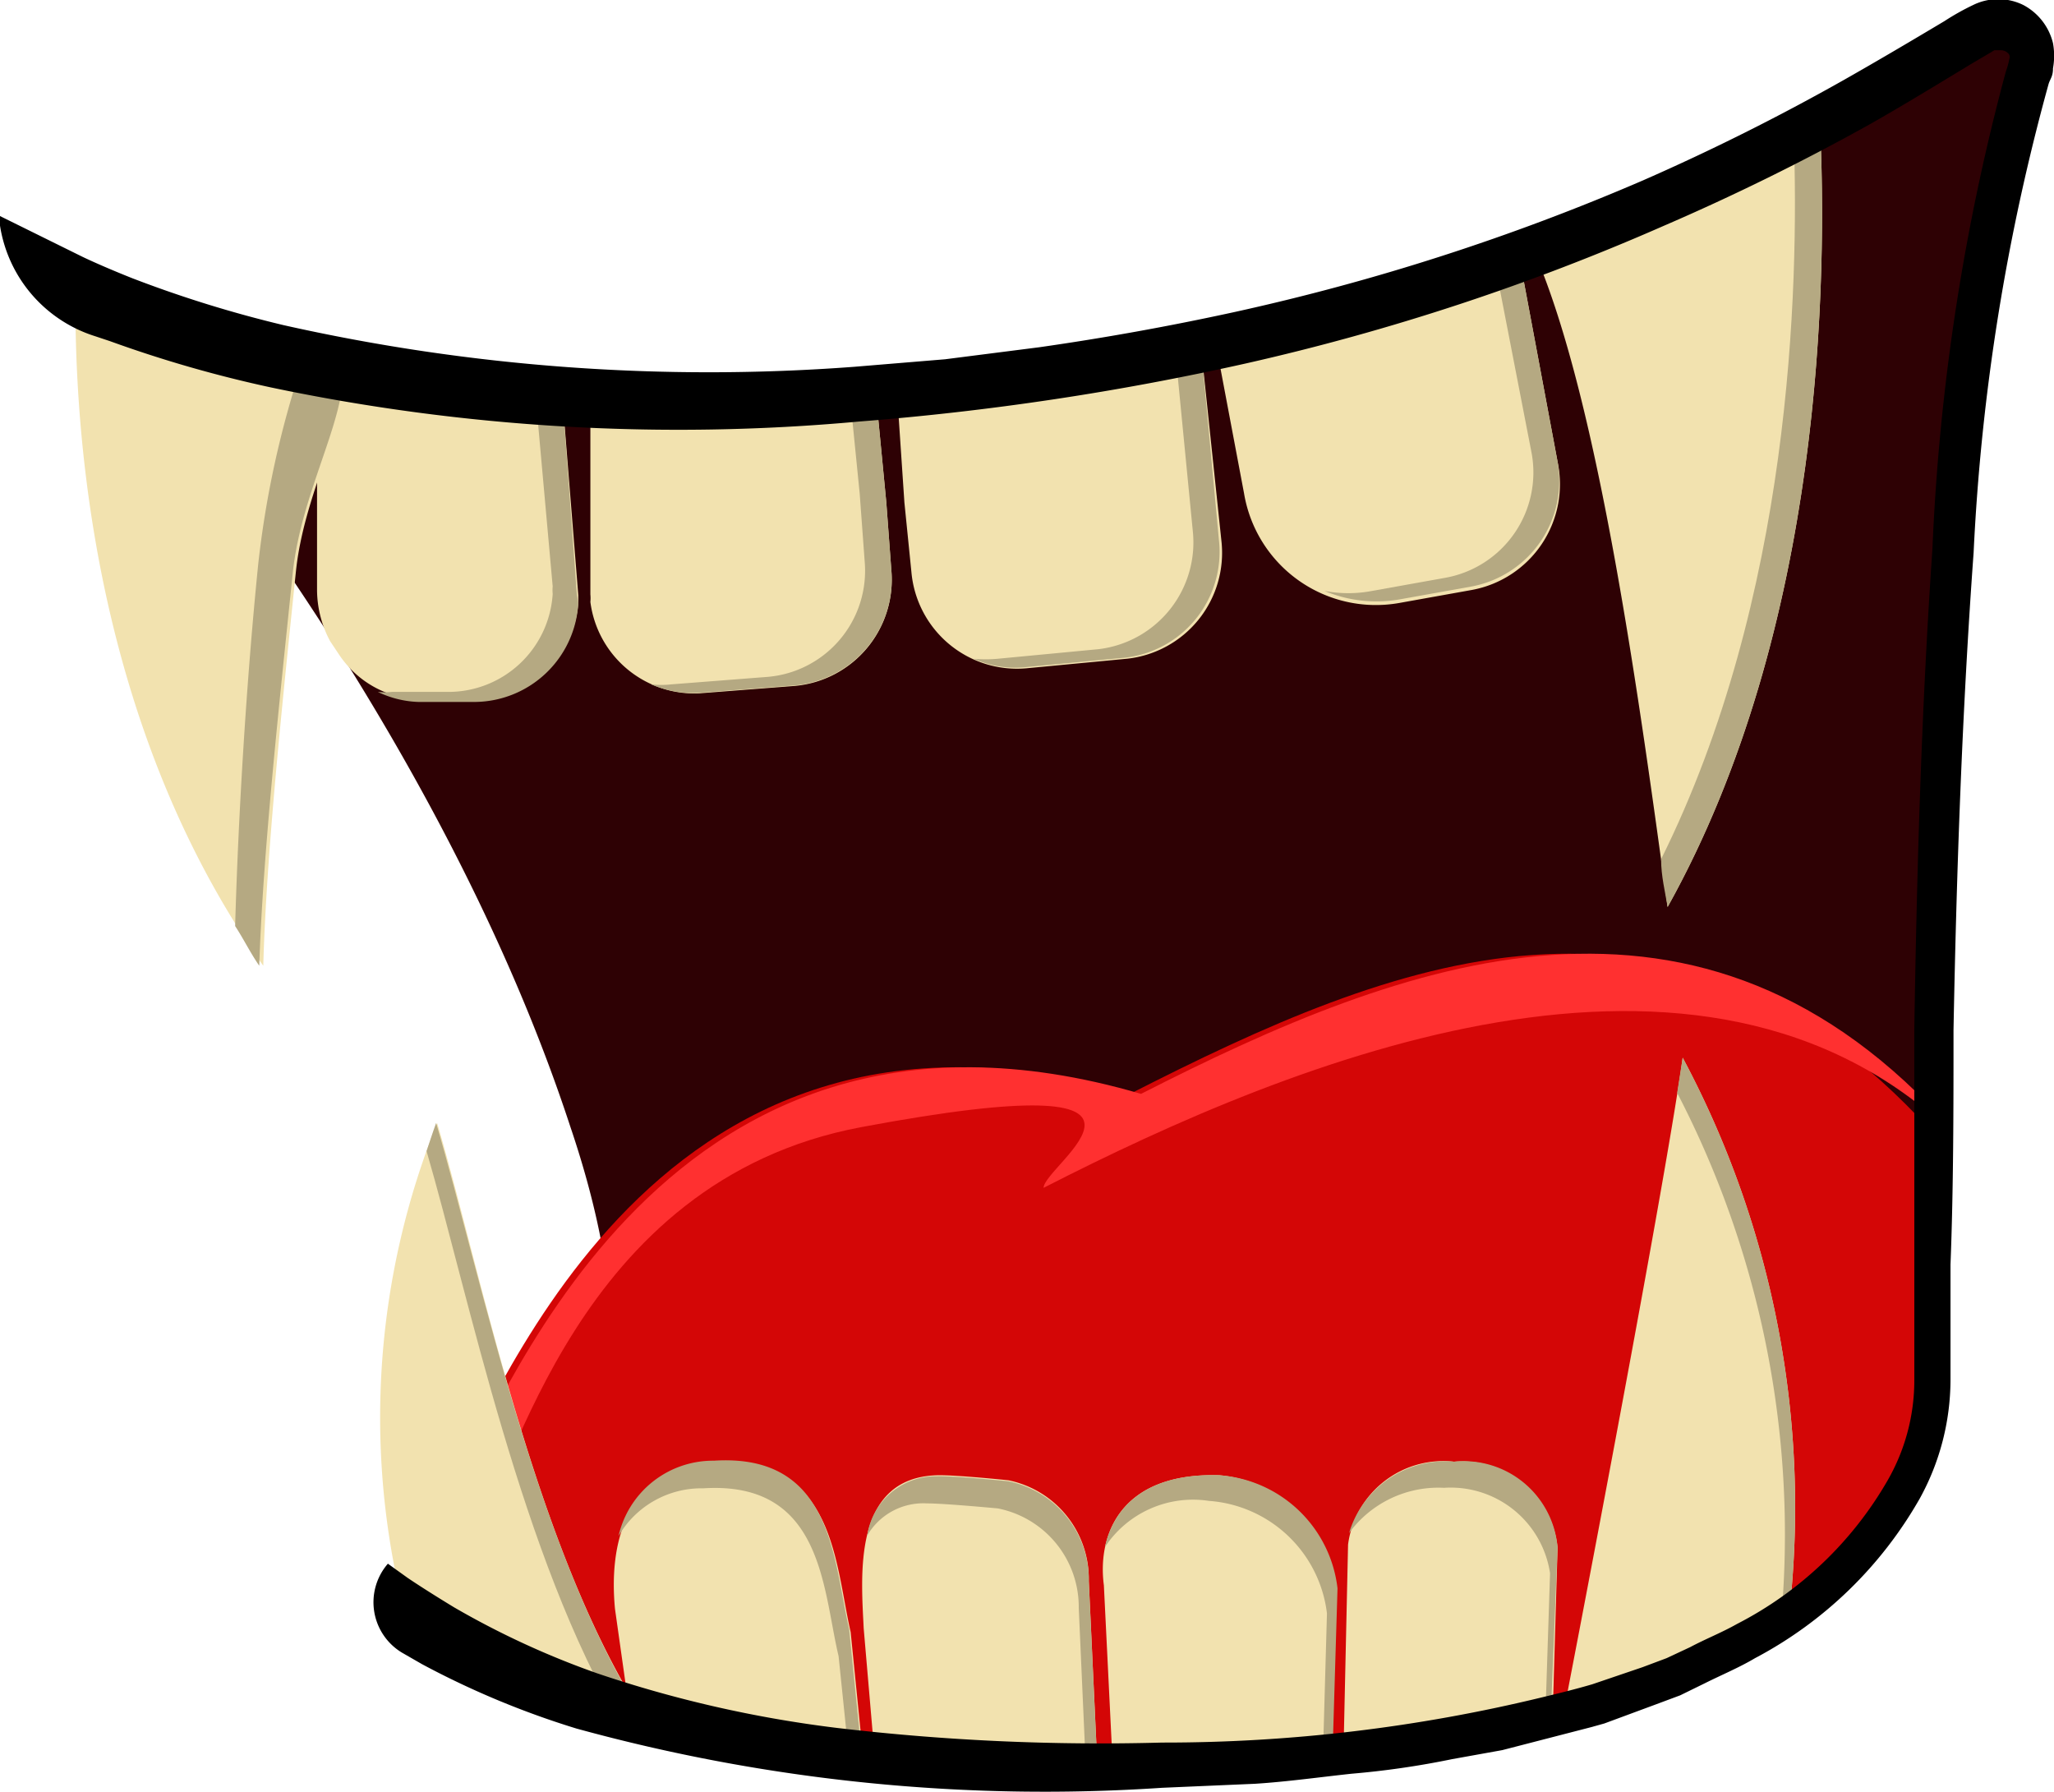 <svg xmlns="http://www.w3.org/2000/svg" viewBox="0 0 40.88 35.66"><g id="Layer_2" data-name="Layer 2"><g id="Ñëîé_2" data-name="Ñëîé 2"><path d="M2.08,6.57a.2.2,0,0,1,.24-.31c1.92.89,6.92,2.49,16.61,1.41A45.65,45.65,0,0,0,39.37.58a.68.68,0,0,1,1,.78c-.91,3-2,7.64-2,26.34,0,0,.27,7.34-16.12,7.48-8.25.07-11.88-1.31-13.29-2.12a.47.47,0,0,1,.05-.83c1.58-.7,4.65-3,2.34-9.81C9,15.25,4,8.81,2.08,6.57Z" fill="#2e0104"/><path d="M38.42,27.7c0-1.88,0-3.6,0-5.21-5.16-5.65-10.67-3.4-15.93-.72-9.82-2.88-12.78,6.88-13.65,7.8-.21.95,1.52,3.33,1.42,4.08,1.94.75,5.56,1.59,12,1.53C38.69,35,38.42,27.7,38.42,27.7Z" fill="#d40606"/><path d="M9.5,30.29c.71-.75,1.91-6.79,7.65-7.86,7-1.31,3.62.75,3.62,1.21,5-2.56,13.09-5.87,18.09-1.08v-.07c-5-5.65-10.89-3.4-16.15-.72C12.89,18.89,9.83,28.65,9,29.57c-.2.95,1.47,3.33,1.37,4.08l.52.19C10.5,32.83,9.33,31.08,9.5,30.29Z" fill="#ff3030"/><path d="M1.64,5.73s-.14.13-.14.2c0,1.88.11,8.16,3.74,13.29.06-2.22.38-5.23.65-7.85.16-1.54,1-2.94,1-3.95v0A16.46,16.46,0,0,1,1.64,5.73Z" fill="#f2e2af"/><path d="M36.22,2.42A44.27,44.27,0,0,1,30.53,5c1.31,3,2.12,9.14,2.66,13.05C36.3,12.47,36.37,5.5,36.22,2.42Z" fill="#f2e2af"/><path d="M8.33,13.92H9.45A2.08,2.08,0,0,0,11.51,12l0-.15L11.2,8A31.25,31.25,0,0,1,6.31,7.4v0l0,4.36a2.18,2.18,0,0,0,.26,1l.18.27A2,2,0,0,0,8.33,13.92Z" fill="#f2e2af"/><path d="M11.75,8l0,3.83a.77.77,0,0,1,0,.15A2.09,2.09,0,0,0,13.9,13.8l1.93-.15a2.12,2.12,0,0,0,1.91-2.3L17.64,10l-.21-2.18A47.7,47.7,0,0,1,11.75,8Z" fill="#f2e2af"/><path d="M17.85,7.77,18,10l.14,1.39a2.11,2.11,0,0,0,2.29,1.91l2-.19a2.12,2.12,0,0,0,1.88-2.34L23.9,6.88c-1.47.31-3,.57-4.75.76Z" fill="#f2e2af"/><path d="M24.76,9.82A2.66,2.66,0,0,0,27.85,12l1.45-.26A2.14,2.14,0,0,0,31,9.19l-.76-4.06A46,46,0,0,1,24.19,6.8Z" fill="#f2e2af"/><path d="M4.13,6.85A14.39,14.39,0,0,1,1.36,5.73v.12A15.93,15.93,0,0,0,4.13,6.85Z" fill="#b5a982"/><path d="M6,7.28a19.32,19.32,0,0,0-.86,3.94c-.24,2.37-.4,5.07-.46,7.21.17.26.3.53.48.79.07-2.22.4-5.23.67-7.85.17-1.54,1-2.94,1-3.95v0S6.22,7.32,6,7.28Z" fill="#b5a982"/><path d="M36.22,2.42l-.52.27c.11,3.1-.06,9.22-2.64,14.41,0,.33.08.65.13.95C36.3,12.47,36.37,5.5,36.22,2.42Z" fill="#b5a982"/><path d="M11.48,11.82,11.2,8c-.18,0-.35,0-.53,0L11,11.67a.77.77,0,0,0,0,.15,2.08,2.08,0,0,1-2.06,1.95H7.8a1.26,1.26,0,0,1-.28,0,2,2,0,0,0,.81.2H9.45A2.08,2.08,0,0,0,11.51,12Z" fill="#b5a982"/><path d="M17.64,10l-.21-2.18-.52,0,.2,2,.1,1.36a2.12,2.12,0,0,1-1.92,2.29l-1.93.15a1.79,1.79,0,0,1-.4,0,2.13,2.13,0,0,0,.94.17l1.93-.15a2.12,2.12,0,0,0,1.91-2.3Z" fill="#b5a982"/><path d="M23.9,6.88l-.51.1.35,3.59a2.14,2.14,0,0,1-1.88,2.35l-2,.19a2.57,2.57,0,0,1-.48,0,2,2,0,0,0,1,.17l2-.19a2.12,2.12,0,0,0,1.88-2.34Z" fill="#b5a982"/><path d="M31,9.19l-.76-4.06-.48.16L30.48,9a2.13,2.13,0,0,1-1.72,2.5l-1.45.26a2.52,2.52,0,0,1-.95,0,2.67,2.67,0,0,0,1.49.17l1.45-.26A2.14,2.14,0,0,0,31,9.19Z" fill="#b5a982"/><path d="M33.49,21.05c-.39,2.8-2.38,13.08-2.38,13.08l1.24-.38a12.81,12.81,0,0,0,3.26-1.64A19,19,0,0,0,33.49,21.05Z" fill="#f2e2af"/><path d="M31,30.8a1.91,1.91,0,0,0-2.06-1.71,1.91,1.91,0,0,0-2.11,1.65l-.09,4.09a28.35,28.35,0,0,0,4.16-.5v-.11Z" fill="#f2e2af"/><path d="M21.83,34.9l-.16-3.44a2,2,0,0,0-1.6-2s-1.06-.11-1.42-.1c-1.69.05-1.51,2-1.46,3.05l.19,2.21C18.67,34.78,20.15,34.87,21.83,34.9Z" fill="#f2e2af"/><path d="M24.27,29.36c-2-.06-2.43,1.22-2.3,2.19L22.14,35h0c1.61,0,3.05,0,4.34-.07l.1-3.32A2.55,2.55,0,0,0,24.27,29.36Z" fill="#f2e2af"/><path d="M14.24,29.1c-1.83.12-2.12,1.67-2,2.92L12.52,34a40.55,40.55,0,0,0,4.63.67l-.22-2.19C16.61,31.08,16.61,29,14.24,29.1Z" fill="#f2e2af"/><path d="M8,31.88a15.71,15.71,0,0,1,.7-9.53c.91,3.07,2,8.81,4.33,12.15a18.56,18.56,0,0,1-3.27-1.07A2.77,2.77,0,0,1,8,31.88Z" fill="#f2e2af"/><path d="M33.49,21.05l-.11.7a19.06,19.06,0,0,1,2.07,10.47l.16-.11A19,19,0,0,0,33.49,21.05Z" fill="#b5a982"/><path d="M28.94,29.09a2,2,0,0,0-2.09,1.42,2.2,2.2,0,0,1,1.89-.9,2,2,0,0,1,2.11,1.7l-.1,3.06c.06,0,.11,0,.11,0v-.11L31,30.8A1.87,1.87,0,0,0,28.94,29.09Z" fill="#b5a982"/><path d="M18.45,29.92c.35,0,1.41.1,1.41.1A2,2,0,0,1,21.47,32l.13,2.92h.23l-.16-3.44a2,2,0,0,0-1.6-2s-1.06-.11-1.42-.1a1.38,1.38,0,0,0-1.39,1.18A1.29,1.29,0,0,1,18.45,29.92Z" fill="#b5a982"/><path d="M24.27,29.36c-1.49-.05-2.11.66-2.28,1.43a2.1,2.1,0,0,1,2.07-.92,2.55,2.55,0,0,1,2.35,2.24l-.08,2.82h.19l.1-3.32A2.55,2.55,0,0,0,24.27,29.36Z" fill="#b5a982"/><path d="M14,29.62c2.38-.15,2.37,2,2.69,3.34l.17,1.65.26,0-.22-2.19c-.32-1.37-.32-3.5-2.69-3.35a1.93,1.93,0,0,0-1.9,1.5A1.91,1.91,0,0,1,14,29.62Z" fill="#b5a982"/><path d="M12.38,34.35c.41.11.63.15.63.15-2.29-3.34-3.42-9.08-4.33-12.15-.07.19-.13.38-.19.56C9.33,25.79,10.38,31,12.38,34.35Z" fill="#b5a982"/><path d="M1.64,5.11s.37.18,1,.43a23.76,23.76,0,0,0,3,.93A38.62,38.62,0,0,0,17,7.3l1.81-.15,1.88-.24c1.26-.18,2.55-.41,3.88-.7A44.77,44.77,0,0,0,32.7,3.59a44.47,44.47,0,0,0,4-2c.67-.38,1.33-.77,2-1.17A4.91,4.91,0,0,1,39.27.1a1.13,1.13,0,0,1,1,0,1.17,1.17,0,0,1,.59.76,1.4,1.4,0,0,1,0,.5c0,.17-.06.21-.09.32A42.59,42.59,0,0,0,39.28,11c-.23,3.17-.34,6.36-.4,9.5,0,1.57,0,3.13-.06,4.67v2.29a4.91,4.91,0,0,1-.61,2.36A8.14,8.14,0,0,1,34.93,33c-.32.19-.66.33-1,.5l-.49.24-.51.19-1,.37-.25.07-1.78.46-1,.18a17,17,0,0,1-2,.29c-.65.07-1.29.16-1.92.2l-1.85.08a35.14,35.14,0,0,1-11.66-1.18A17.1,17.1,0,0,1,8.4,33.12L8,32.89a1.17,1.17,0,0,1-.28-1.77h0l.39.28s.32.22.93.59a16.76,16.76,0,0,0,2.84,1.31,23.91,23.91,0,0,0,4.79,1.09,44.71,44.71,0,0,0,6.46.29,31.91,31.91,0,0,0,7.56-.9c.33-.08.66-.16,1-.26l1-.34.48-.18.47-.22c.3-.16.63-.29.93-.46a7.31,7.31,0,0,0,3-2.86,4,4,0,0,0,.53-2c0-.76,0-1.53,0-2.3q0-2.31,0-4.68c.05-3.15.14-6.35.36-9.55a43.5,43.5,0,0,1,1.46-9.5,1.71,1.71,0,0,0,.07-.25.14.14,0,0,0,0-.09A.2.2,0,0,0,39.82,1s-.14,0-.13,0-.32.19-.47.28c-.66.4-1.33.81-2,1.19A45.28,45.28,0,0,1,33.1,4.5a45.63,45.63,0,0,1-8.29,2.73,54.8,54.8,0,0,1-7.72,1.16,39.46,39.46,0,0,1-11.7-.68,24.67,24.67,0,0,1-3.2-.92l-.3-.1A2.75,2.75,0,0,1,0,4.49L0,4.3Z"/></g></g></svg>